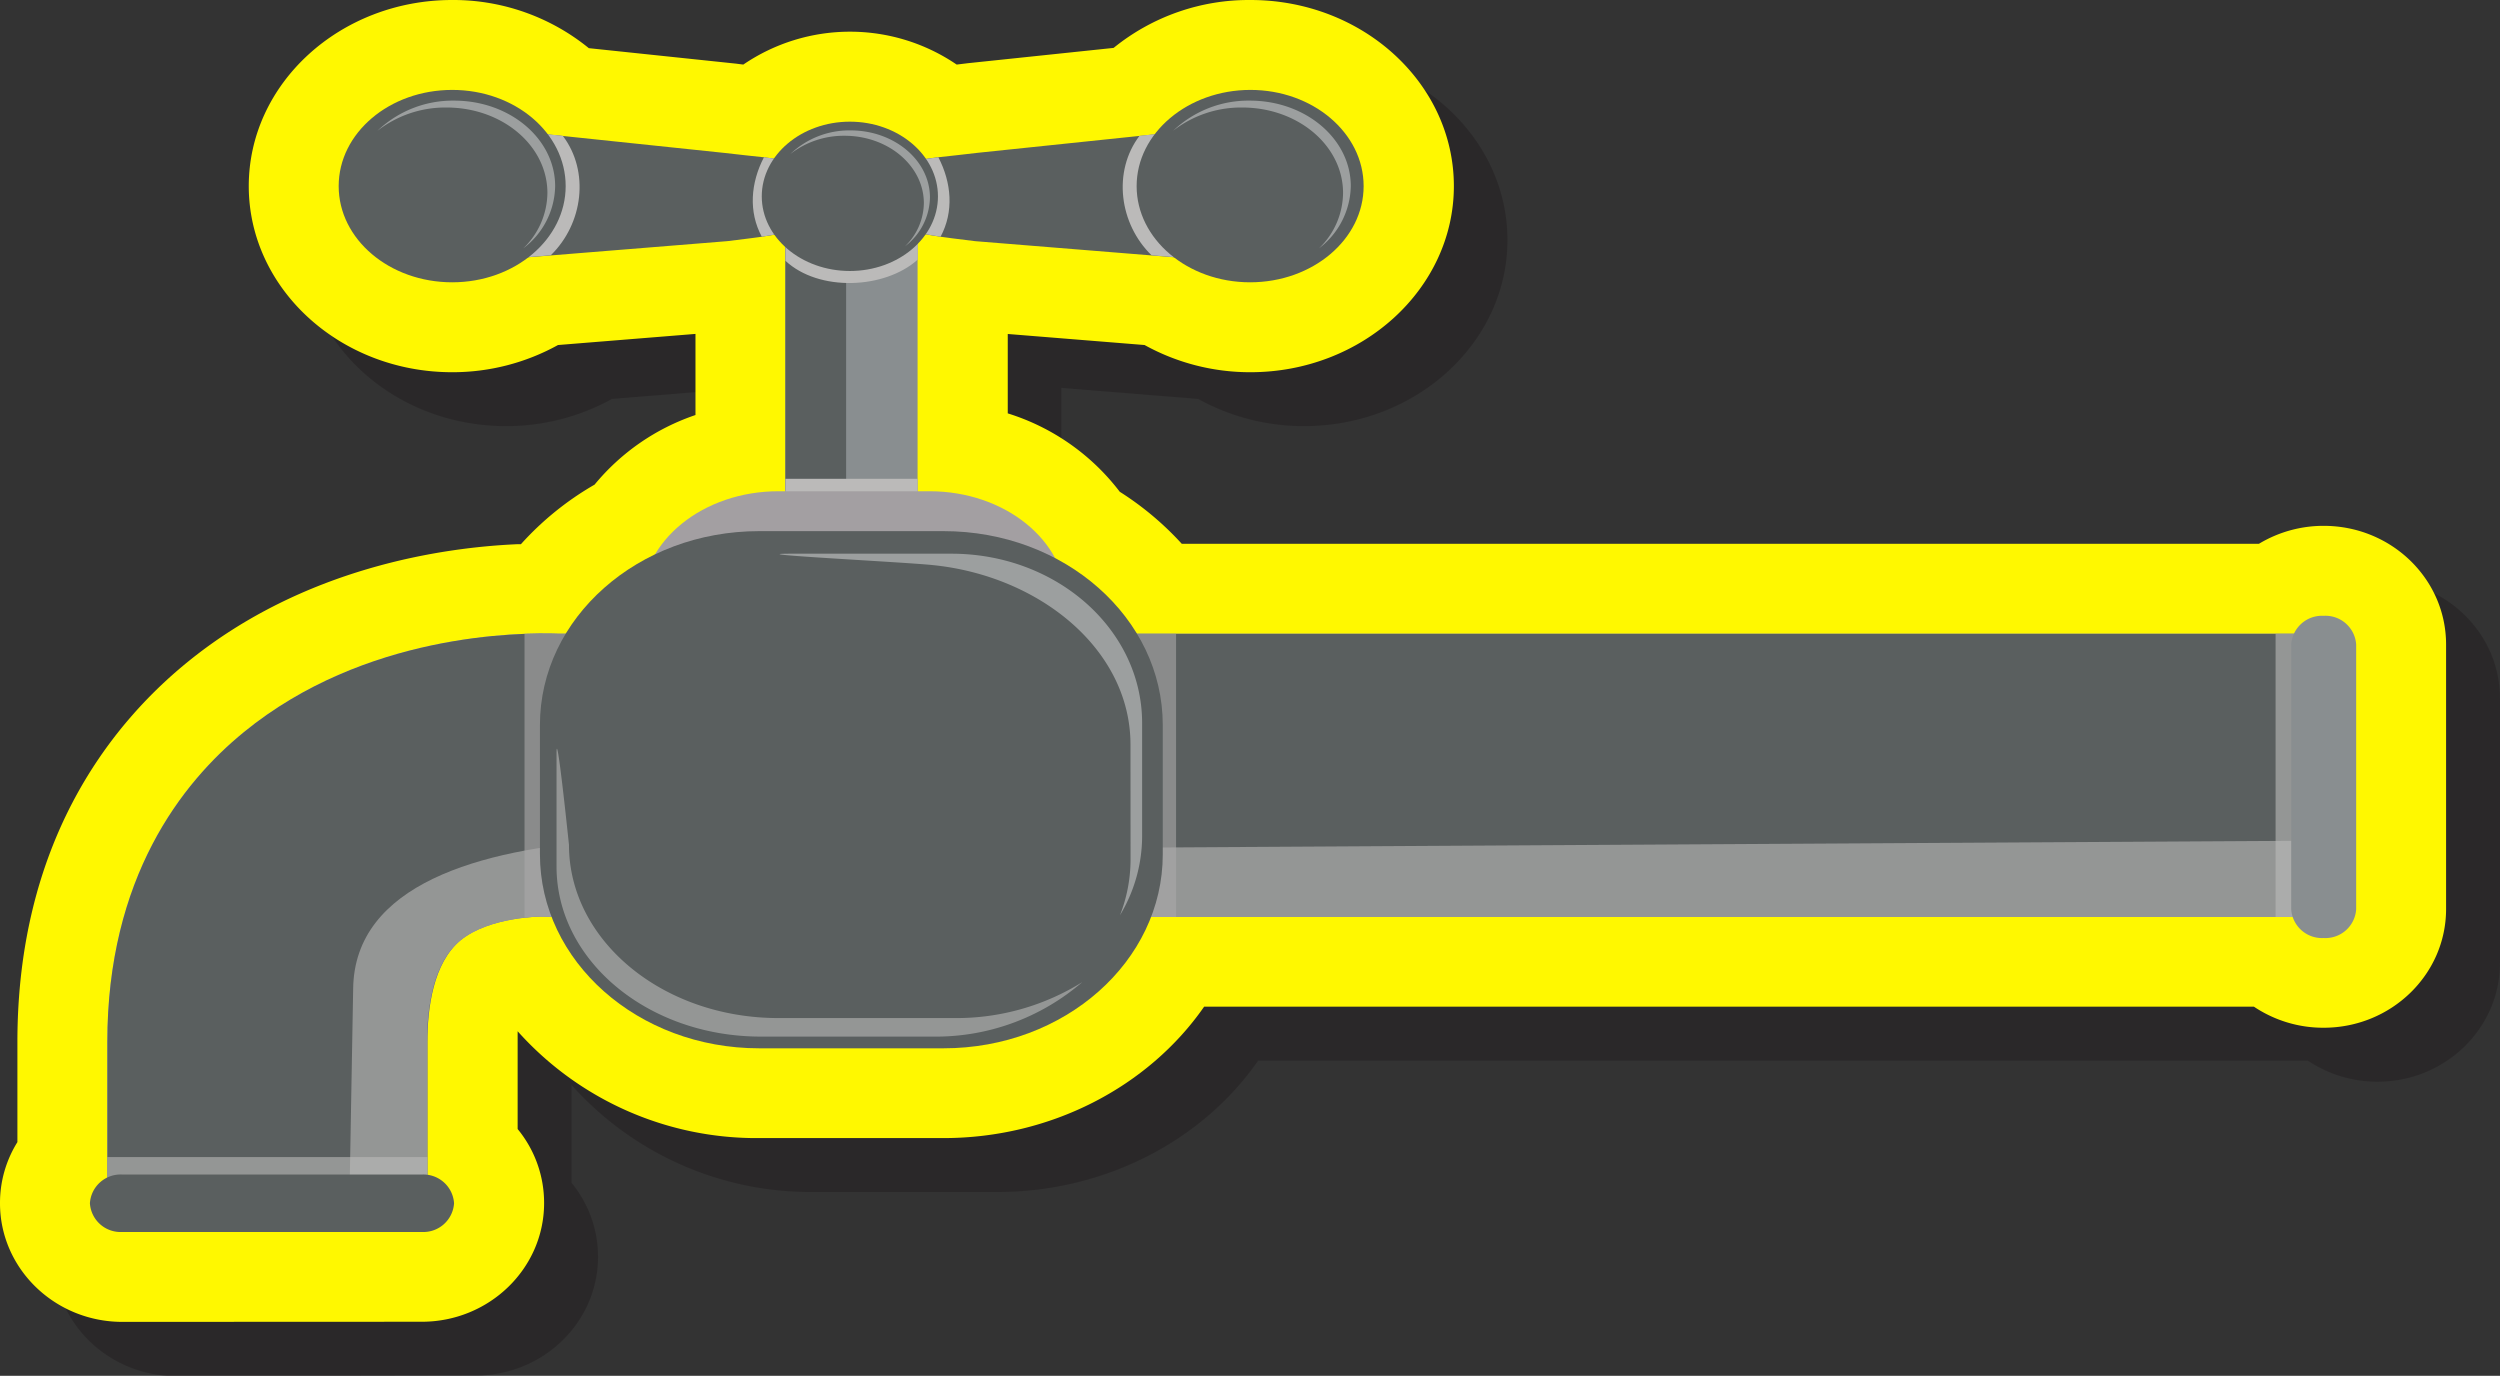 <svg id="Layer_1" data-name="Layer 1" xmlns="http://www.w3.org/2000/svg" width="377.87" height="207.95" viewBox="0 0 377.87 207.95">
  <rect x="0" y="0" width="377.87" height="207.95" fill="#333333" stroke="none"/>
  <defs>
    <style>
      .cls-1 {
        fill: #231f20;
        opacity: 0.5;
      }

      .cls-2 {
        fill: #fff800;
      }

      .cls-3 {
        fill: #898e90;
      }

      .cls-4 {
        fill: #5a5f5f;
      }

      .cls-10, .cls-5 {
        fill: #bbbab9;
      }

      .cls-12, .cls-6 {
        opacity: 0.4;
      }

      .cls-12, .cls-7 {
        fill: #fff;
      }

      .cls-8 {
        fill: #a39fa2;
      }

      .cls-10, .cls-11, .cls-9 {
        opacity: 0.6;
      }

      .cls-10, .cls-11, .cls-12 {
        isolation: isolate;
      }

      .cls-11 {
        fill: #aaa9a8;
      }
    </style>
  </defs>
  <g>
    <path class="cls-1" d="M26.65,208c-10.2,0-18.5-8-18.5-17.92a17.48,17.48,0,0,1,2.63-9.25V165.67c0-30.14,13.94-47.84,25.64-57.39C54.05,93.89,75.14,90.88,86.47,90.4l.42,0a45.74,45.74,0,0,1,11.13-9A33.71,33.71,0,0,1,113.27,70.9V58.62L92.5,60.3a33,33,0,0,1-16,4.11c-17,0-30.74-12.62-30.74-28.13S59.55,8.15,76.5,8.15a32.46,32.46,0,0,1,20.66,7.28l22.25,2.35,1.1.13a28.64,28.64,0,0,1,32.25,0l1.72-.21,22-2.3A32.39,32.39,0,0,1,197.1,8.15c17,0,30.75,12.62,30.75,28.13S214.06,64.41,197.1,64.41a32.94,32.94,0,0,1-16-4.11l-20.68-1.67v12A34,34,0,0,1,177.37,82.5a45.57,45.57,0,0,1,9.36,7.86H349.59a18.91,18.91,0,0,1,9.78-2.72c10.2,0,18.5,8,18.5,17.93v40c0,9.88-8.3,17.93-18.5,17.93a18.87,18.87,0,0,1-10.54-3.18H190.16c-8.44,12.16-23.23,19.85-39.39,19.85H122.89A48.42,48.42,0,0,1,86.39,164c0,.5,0,1,0,1.63v13.15a17.56,17.56,0,0,1,4,11.21c0,9.88-8.29,17.92-18.49,17.92Z"/>
    <path class="cls-2" d="M18.49,199.8C8.3,199.8,0,191.76,0,181.87a17.36,17.36,0,0,1,2.63-9.24V157.52c0-30.14,13.94-47.85,25.64-57.39C45.9,85.74,67,82.73,78.32,82.25l.42,0a45.51,45.51,0,0,1,11.13-9,33.8,33.8,0,0,1,15.25-10.52V50.47L84.34,52.15a32.94,32.94,0,0,1-16,4.11C51.4,56.26,37.6,43.64,37.6,28.13S51.4,0,68.35,0A32.46,32.46,0,0,1,89,7.28l22.25,2.34,1.1.14a28.64,28.64,0,0,1,32.25,0l1.72-.21,22-2.31A32.46,32.46,0,0,1,189,0c17,0,30.75,12.62,30.75,28.13S205.91,56.26,189,56.26a32.94,32.94,0,0,1-16-4.11l-20.68-1.67v12a34,34,0,0,1,16.93,11.85,46,46,0,0,1,9.37,7.86H341.44a18.9,18.9,0,0,1,9.78-2.71c10.2,0,18.5,8,18.5,17.93v40c0,9.89-8.3,17.93-18.5,17.93a18.79,18.79,0,0,1-10.54-3.18H182c-8.45,12.16-23.23,19.86-39.4,19.86H114.74a48.42,48.42,0,0,1-36.5-16.15c0,.5,0,1,0,1.63v13.15a17.55,17.55,0,0,1,4,11.2c0,9.89-8.3,17.93-18.49,17.93Z"/>
    <g>
      <g>
        <rect class="cls-3" x="118.71" y="31.42" width="19.98" height="59.56"/>
        <rect class="cls-4" x="118.71" y="31.42" width="9.18" height="59.56"/>
        <path class="cls-5" d="M118.71,39.41v-8h20v7.83C133.73,43.71,123.77,44.14,118.71,39.41Z"/>
        <rect class="cls-5" x="118.71" y="72.37" width="19.98" height="18.61"/>
        <g>
          <path class="cls-4" d="M133.5,29.36c0,5.53,3.71,5.84,13.87,7.09l36.1,2.92c7.77,0,14.06-4.48,14.06-10h0c0-5.53-6.29-10-14.06-10L147.75,23.1c-8.79,1.11-14.25.73-14.25,6.26Z"/>
          <path class="cls-5" d="M172.23,20.53l11.24-1.18c7.77,0,14.06,4.48,14.06,10s-6.29,10-14.06,10l-9.41-.76C169.15,33.82,168.16,25.91,172.23,20.53Z"/>
          <path class="cls-5" d="M141.83,23.77c2,3.84,2.37,8.22.34,12-6.26-.9-8.67-2-8.67-6.42C133.5,25.21,136.58,24.39,141.83,23.77Z"/>
          <path class="cls-4" d="M171.8,28.13c0,8,7.68,14.54,17.15,14.54s17.16-6.51,17.16-14.54S198.43,13.59,189,13.59,171.8,20.1,171.8,28.13Z"/>
          <g class="cls-6">
            <path class="cls-7" d="M187.75,16.25a16.7,16.7,0,0,0-10.44,3.52,16.48,16.48,0,0,1,11.61-4.56c8.42,0,15.25,5.79,15.25,12.93a12.08,12.08,0,0,1-4.81,9.4A11.76,11.76,0,0,0,203,29.17C203,22,196.17,16.25,187.75,16.25Z"/>
          </g>
        </g>
        <g>
          <path class="cls-4" d="M123.8,29.36c0,5.53-3.71,5.84-13.87,7.09l-36.1,2.92c-7.77,0-14.06-4.48-14.06-10h0c0-5.53,6.29-10,14.06-10l35.72,3.75C118.34,24.21,123.8,23.83,123.8,29.36Z"/>
          <path class="cls-5" d="M85.07,20.53,73.83,19.35c-7.77,0-14.06,4.48-14.06,10s6.29,10,14.06,10l9.41-.76C88.15,33.82,89.14,25.91,85.07,20.53Z"/>
          <path class="cls-5" d="M115.47,23.77c-2,3.84-2.37,8.22-.33,12,6.25-.9,8.66-2,8.66-6.42C123.8,25.21,120.72,24.39,115.47,23.77Z"/>
          <path class="cls-4" d="M85.5,28.13c0,8-7.67,14.54-17.15,14.54S51.19,36.16,51.19,28.13s7.68-14.54,17.16-14.54S85.5,20.1,85.5,28.13Z"/>
        </g>
        <path class="cls-4" d="M115.14,29.68c0,6.23,6,11.28,13.32,11.28s13.31-5.05,13.31-11.28-6-11.29-13.31-11.29S115.14,23.44,115.14,29.68Z"/>
        <g class="cls-6">
          <path class="cls-7" d="M127.65,20.52a13.17,13.17,0,0,0-8.19,2.76,12.88,12.88,0,0,1,9.1-3.57c6.61,0,12,4.54,12,10.14a9.46,9.46,0,0,1-3.77,7.38,9.24,9.24,0,0,0,2.85-6.56C139.61,25.07,134.26,20.52,127.65,20.52Z"/>
        </g>
        <g class="cls-6">
          <path class="cls-7" d="M67.49,16.25a16.7,16.7,0,0,0-10.44,3.52,16.47,16.47,0,0,1,11.6-4.56c8.43,0,15.26,5.79,15.26,12.93a12,12,0,0,1-4.82,9.4,11.77,11.77,0,0,0,3.65-8.37C82.74,22,75.91,16.25,67.49,16.25Z"/>
        </g>
      </g>
      <path class="cls-8" d="M97,91c0,9.25,9.26,16.75,20.68,16.75h22.81c11.42,0,20.68-7.5,20.68-16.75h0c0-9.25-9.26-16.75-20.68-16.75H117.71C106.29,74.23,97,81.73,97,91Z"/>
      <g>
        <path class="cls-5" d="M64.6,157.52v21.71H16.22V157.52c0-24.81,11.22-39.18,20.64-46.86C55.1,95.77,78.32,95.56,84.52,95.79H351.66V138.6H83.89l-2-.07s-7.86,0-12.27,3.59C65.48,145.53,64.6,152.38,64.6,157.52Z"/>
        <path class="cls-4" d="M64.6,157.52v21.71H16.22V157.52c0-24.81,11.22-39.18,20.64-46.86C55.1,95.77,78.32,95.56,84.52,95.79H351.66V138.6H83.89l-2-.07s-7.86,0-12.27,3.59C65.48,145.53,64.6,152.38,64.6,157.52Z"/>
        <g class="cls-9">
          <path class="cls-5" d="M129.82,128.36l221.84-1.3V138.6H83.89l-2-.07s-7.86,0-12.27,3.59c-4.19,3.41-5.07,10.26-5.07,15.4v21.71H52.85l.53-29.77C53.73,117.81,129.82,128.36,129.82,128.36Z"/>
        </g>
        <rect class="cls-10" x="16.22" y="174.89" width="48.39" height="4.34"/>
        <rect class="cls-10" x="343.95" y="95.79" width="7.71" height="42.81"/>
        <path class="cls-11" d="M84.52,95.79h93.24V138.6H83.89l-2-.07a20.66,20.66,0,0,0-2.61.16V95.8C81.57,95.72,83.35,95.75,84.52,95.79Z"/>
        <path class="cls-4" d="M114.74,80.28h27.88c18.29,0,33.13,13.12,33.13,29.31v19.55c0,16.19-14.84,29.31-33.13,29.31H114.74c-18.3,0-33.13-13.12-33.13-29.31V109.59C81.61,93.4,96.44,80.28,114.74,80.28Z"/>
        <path class="cls-12" d="M170.87,112.54c0-14.39-13.77-25.54-30-27.14-4.73-.47-29.69-1.71-21.33-1.71h24.26c15.92,0,28.83,11.46,28.83,25.59v17.06a23.23,23.23,0,0,1-3.35,12,23.12,23.12,0,0,0,1.6-8.39Z"/>
        <path class="cls-10" d="M86,127.71c0,14.45,14.18,26.17,31.67,26.17h26.64a36,36,0,0,0,19.28-5.44A33.89,33.89,0,0,1,141,156.68H115c-17.06,0-30.88-11.51-30.88-25.7V113.85C84.12,109.51,86,127.71,86,127.71Z"/>
        <path class="cls-3" d="M351.22,141.78a4.65,4.65,0,0,0,4.91-4.35v-40a4.65,4.65,0,0,0-4.91-4.35h0a4.66,4.66,0,0,0-4.91,4.35v40A4.66,4.66,0,0,0,351.22,141.78Z"/>
        <path class="cls-4" d="M13.59,181.87a4.64,4.64,0,0,0,4.91,4.34H63.73a4.65,4.65,0,0,0,4.9-4.34h0a4.65,4.65,0,0,0-4.9-4.34H18.5A4.64,4.64,0,0,0,13.59,181.87Z"/>
      </g>
    </g>
  </g>
</svg>
